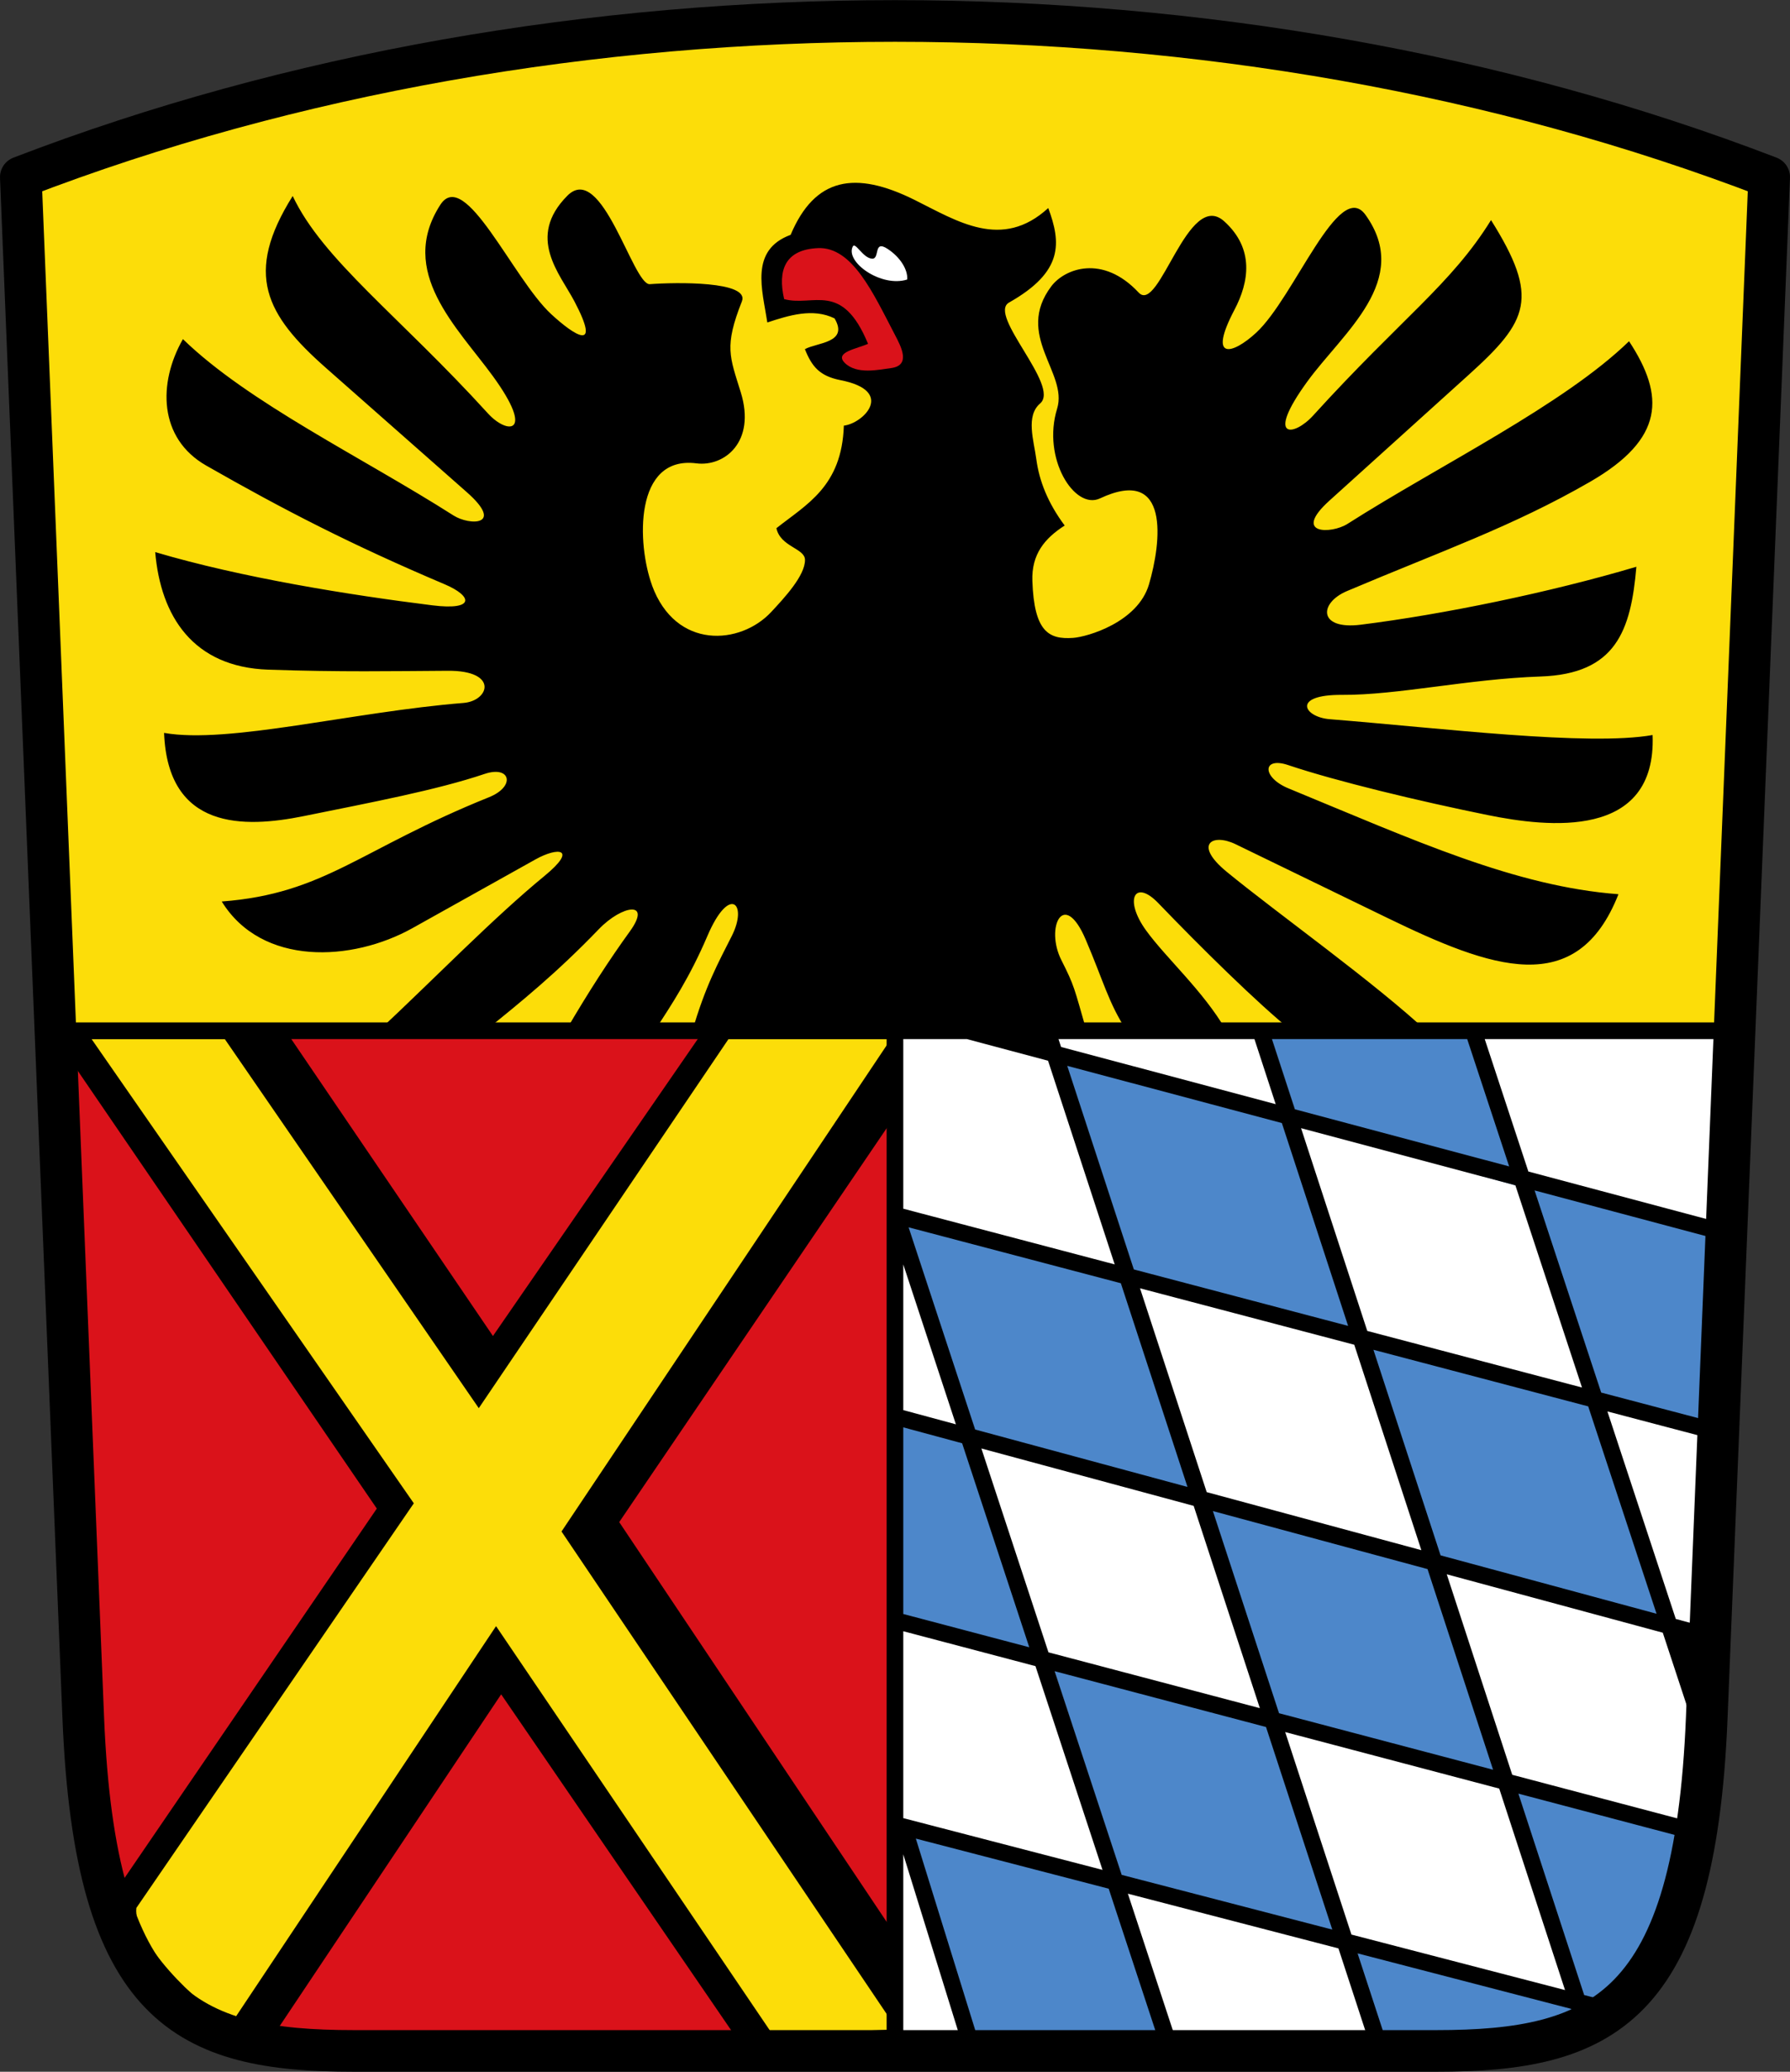 <svg height="497.537" width="430" xmlns:xlink="http://www.w3.org/1999/xlink" xmlns="http://www.w3.org/2000/svg"><rect width="100%" height="100%" fill="#333333" stroke="none"/><g transform="translate(0 25.537)"><path d="M5 42c122.89-48.22 260.99-54.138 420 0l-10 205H15z" transform="translate(0 -25)" fill="#fcdd09" style="fill:#fcdd09"/><path d="M15 247h200v245H75c-31.292 1.98-51.421-19.28-55-75z" transform="translate(0 -25)" fill="#da121a" style="fill:#da121a"/><path d="M415.33 222.66h-200v245h140c31.292 1.982 51.421-19.279 55-75z" stroke="#000" fill="#fff"/><path d="M156.64 140.04c-3.613-9.855-4.415-31.233 10.656-29.303 6.67.854 14.35-5.093 10.656-17.049-2.658-8.603-4.03-10.991.266-21.844 1.941-4.903-15.89-4.607-22.11-4.138-4.055.305-11.49-29.627-19.823-21.234-9.903 9.976-1.796 18.708 1.71 25.372 6.494 12.349.095 8.307-5.595 3.055-9.186-8.482-20.723-35.427-26.64-26.23-10.331 16.061 4.079 29.364 12.645 41.133 10.25 14.083 3.463 14.064-1.19 8.947-21.328-23.443-39.65-36.85-46.902-52.216-11.746 18.698-6.493 28.517 7.99 41.29l33.832 29.836c9.178 8.095.68 8.063-3.197 5.595-22.05-14.04-49.24-27.05-64.996-42.35-6.005 10.502-5.896 23.807 5.594 30.368 18.658 10.655 34.864 19.002 57.274 28.504 6.773 2.871 7.314 6.34-2.93 5.061-19.762-2.467-45.804-6.608-66.597-12.787 1.315 15.378 9.052 27.62 27.172 28.237 17.408.593 29.79.348 43.155.266 12.228-.074 9.943 7.229 3.73 7.726-26.64 2.13-56.493 9.92-71.926 7.192.909 23.345 19.164 22.898 33.565 19.98 16.358-3.316 31.978-6.267 43.421-10.124 6.25-2.106 7.52 2.997 1.066 5.594-31.075 12.502-39.362 23.16-64.2 25.041 9.616 15.58 31.299 14.504 45.819 6.394l29.569-16.516c5.405-3.02 10.245-2.663 2.131 3.995-12.373 10.153-26.639 24.863-39.958 37.294H116.4c8.671-6.982 17.377-14.05 27.438-24.508 5.662-5.885 12.845-6.904 7.459.533-4.814 6.648-9.927 14.488-15.451 23.975h21.31c4.263-6.51 8.525-12.94 12.788-22.909 5.293-12.38 9.768-7.754 5.86 0-3.196 6.344-6.393 12.05-9.59 23.176 0 0 32.65.123 48.974.145 15.32.02 45.96-.012 45.96-.012-3.196-11.127-3.002-11.181-6.199-17.525-3.907-7.754.567-17.277 5.86-4.898 4.263 9.969 5.511 15.27 9.773 21.78h23.948c-5.524-9.488-14.404-17.328-19.218-23.976-5.386-7.437-2.724-12.446 2.939-6.56 10.06 10.457 23.664 23.93 32.336 30.912l32.73.377c-13.318-12.431-36.25-28.648-48.622-38.801-8.114-6.658-3.44-9.337 2.13-6.633l36.35 17.646c25.057 12.163 45.622 19.735 55.615-5.64-24.838-1.881-48.948-12.915-79.27-25.417-6.432-2.652-6.314-7.7-.064-5.594 11.443 3.856 31.584 8.691 47.942 12.006 14.401 2.918 40.568 6.003 39.593-19.226-15.433 2.727-50.937-1.671-77.576-3.802-6.213-.497-9.252-5.916 2.976-5.842 13.365.081 30.268-3.818 47.676-4.41 18.12-.617 21.712-10.975 23.028-26.354-20.793 6.178-46.459 11.45-66.22 13.917-10.245 1.278-10.08-5.204-3.308-8.076 22.41-9.5 39.796-15.502 58.404-26.243 17.894-10.329 18.004-20.62 9.362-33.759-15.756 15.301-45.583 29.821-67.636 43.863-3.878 2.47-13.41 2.608-4.327-5.594l33.455-30.212c14.333-12.944 17.1-18.449 5.354-37.146-9.513 15.365-21.43 23.5-42.74 46.938-4.652 5.117-11.627 5.89-1.377-8.193 8.566-11.77 25.237-24.318 13.963-40.004-6.382-8.88-17.076 19.82-26.262 28.302-5.69 5.253-11.712 6.845-5.218-5.503 3.505-6.664 4.831-14.642-2.435-21.228-8.764-7.942-15.613 22.398-20.577 17.09-8.689-9.293-17.806-5.724-20.98-1.513-8.89 11.795 4.055 20.775 1.396 29.379-3.694 11.956 4.192 24.427 10.28 21.57 16.954-7.958 14.742 10.567 11.785 20.638-2.68 9.126-14.832 12.62-18.246 12.859-5.883.412-9.343-1.53-9.77-13.681-.225-6.431 2.984-10.246 7.762-13.308-4.057-5.442-6.126-10.742-6.817-15.944-.601-4.522-2.596-10.357.92-13.371 4.914-4.213-12.718-21.271-7.459-24.241 13.127-7.414 12.49-14.35 9.414-22.691-11.15 10.22-21.865 3.136-32.135-1.96-14.264-7.078-23.92-5.416-29.758 8.4-9.925 3.664-6.777 13.238-5.594 21.045 5.206-1.71 10.945-3.524 16.15-.978 3.488 5.93-4.266 5.775-7.127 7.388 1.684 4.203 3.551 6.46 8.558 7.443 13.254 2.602 5.503 10.389.8 10.922-.48 14.607-8.92 18.865-16.201 24.63.978 4.522 6.845 4.793 6.867 7.61.03 3.745-4.87 9.033-8.115 12.513-7.409 7.947-22.943 9.138-28.637-6.393z" transform="translate(0 -25)" style="fill:#000"/><path d="M188.37 71.294c-1.59-6.89.177-11.887 8.1-12.244 8.304-.374 13.316 10.895 18.46 20.72 1.54 2.943 3.991 7.482-.942 8.1-2.785.348-8.25 1.65-11.114-1.319-2.439-2.53 3.008-3.324 5.65-4.52-6.267-15.205-13.156-8.82-20.154-10.738z" transform="translate(0 -25)" fill="#da121a" style="fill:#da121a"/><path d="M217.94 41.585c.16-2.367-1.657-5.34-4.71-7.346-3.516-2.311-1.777 2.467-3.737 2.347-2.224-.135-4.036-4.146-4.644-2.912-1.846 3.742 6.878 9.905 13.09 7.911z" fill="#fff"/><path d="M12.363 222.38H68.87l49.547 72.928 50.58-73.31h46l.753 19.349-67 98.651 66.247 99v28H179.04l-58.65-85.637-57.378 85.911c-20-5-31.13-17.363-36.13-37.363l63.637-93.158z"/><path d="M22 249h32l61.014 88.637 59.99-88.64h39l-79.116 118.26 80.607 119.57-29.914 1.2-66.418-98.043-63.521 95.302c-8.568-4.32-23.794-19.95-22.886-27.63l66.651-97.17z" transform="translate(0 -25)" fill="#fcdd09" style="fill:#fcdd09"/><path id="a" d="m217.1 267.37 52.985 14.752 16.831 51.398-52.985-14.752z" fill="#0f47af" style="fill:#4d87ca"/><use xlink:href="#a" transform="translate(38.893 -37.827)" height="497" width="427" fill="#0f47af" style="fill:#4d87ca"/><use xlink:href="#a" transform="translate(111.373 29.303)" height="497" width="427" fill="#0f47af" style="fill:#4d87ca"/><use xlink:href="#a" transform="translate(72.502 67.13)" height="497" width="427" fill="#0f47af" style="fill:#4d87ca"/><use xlink:href="#a" transform="translate(35.762 107.088)" height="497" width="427" fill="#0f47af" style="fill:#4d87ca"/><path d="M352.66 223.52c4.614 5.253 9.792 27.468 12.569 35.947l-52.985-14.752-7.145-21.819s48.8 1.384 47.561.623zM366.21 258.03s48.157 12.529 48.19 12.556l-3.079 47.302-27.15-6.576zM361.48 402.16l45.957 12.795c-3.866 9.766-7.372 31.44-19.27 41.347l-9.856-2.744zM215.66 315.24l16.859 4.974 16.831 52.463-33.538-8.891zM216.03 413.35l52.985 14.752 12.021 36.71s-47.968-.341-48.175-.064zM324.72 440.52l52.985 14.752 2.32 7.085c.08.026-46.465 4.52-46.465 4.52-3.336-8.587-5.963-17.573-8.84-26.357z" fill="#0f47af" style="fill:#4d87ca"/><path d="M15 222h400m-60.969.393 57.032 173.05m-195.97-129.48 67.11 203.88m20.606-247.8 78.585 240.55m-147.19 5.946-17.174-55.372 171.4 44.522M215 363.612l193.52 51.085M215 314.637l193.63 52.334-.07 8.962-4.182-9.15m-189.14-100.44 199.26 52.48m-167.02-95.036 5.006 1.171 79.964 244.37m-117.46-2.32v-245l17.302-.07 183.16 48.818" stroke="#000" stroke-width="4" fill="none"/><path stroke-linejoin="round" d="M5 17c130-50 290-50 420 0l-15 370c-2.836 69.943-25 80-65 80H85c-40 0-62.162-10-65-80z" stroke="#000" stroke-linecap="round" stroke-width="10" fill="none"/></g></svg>